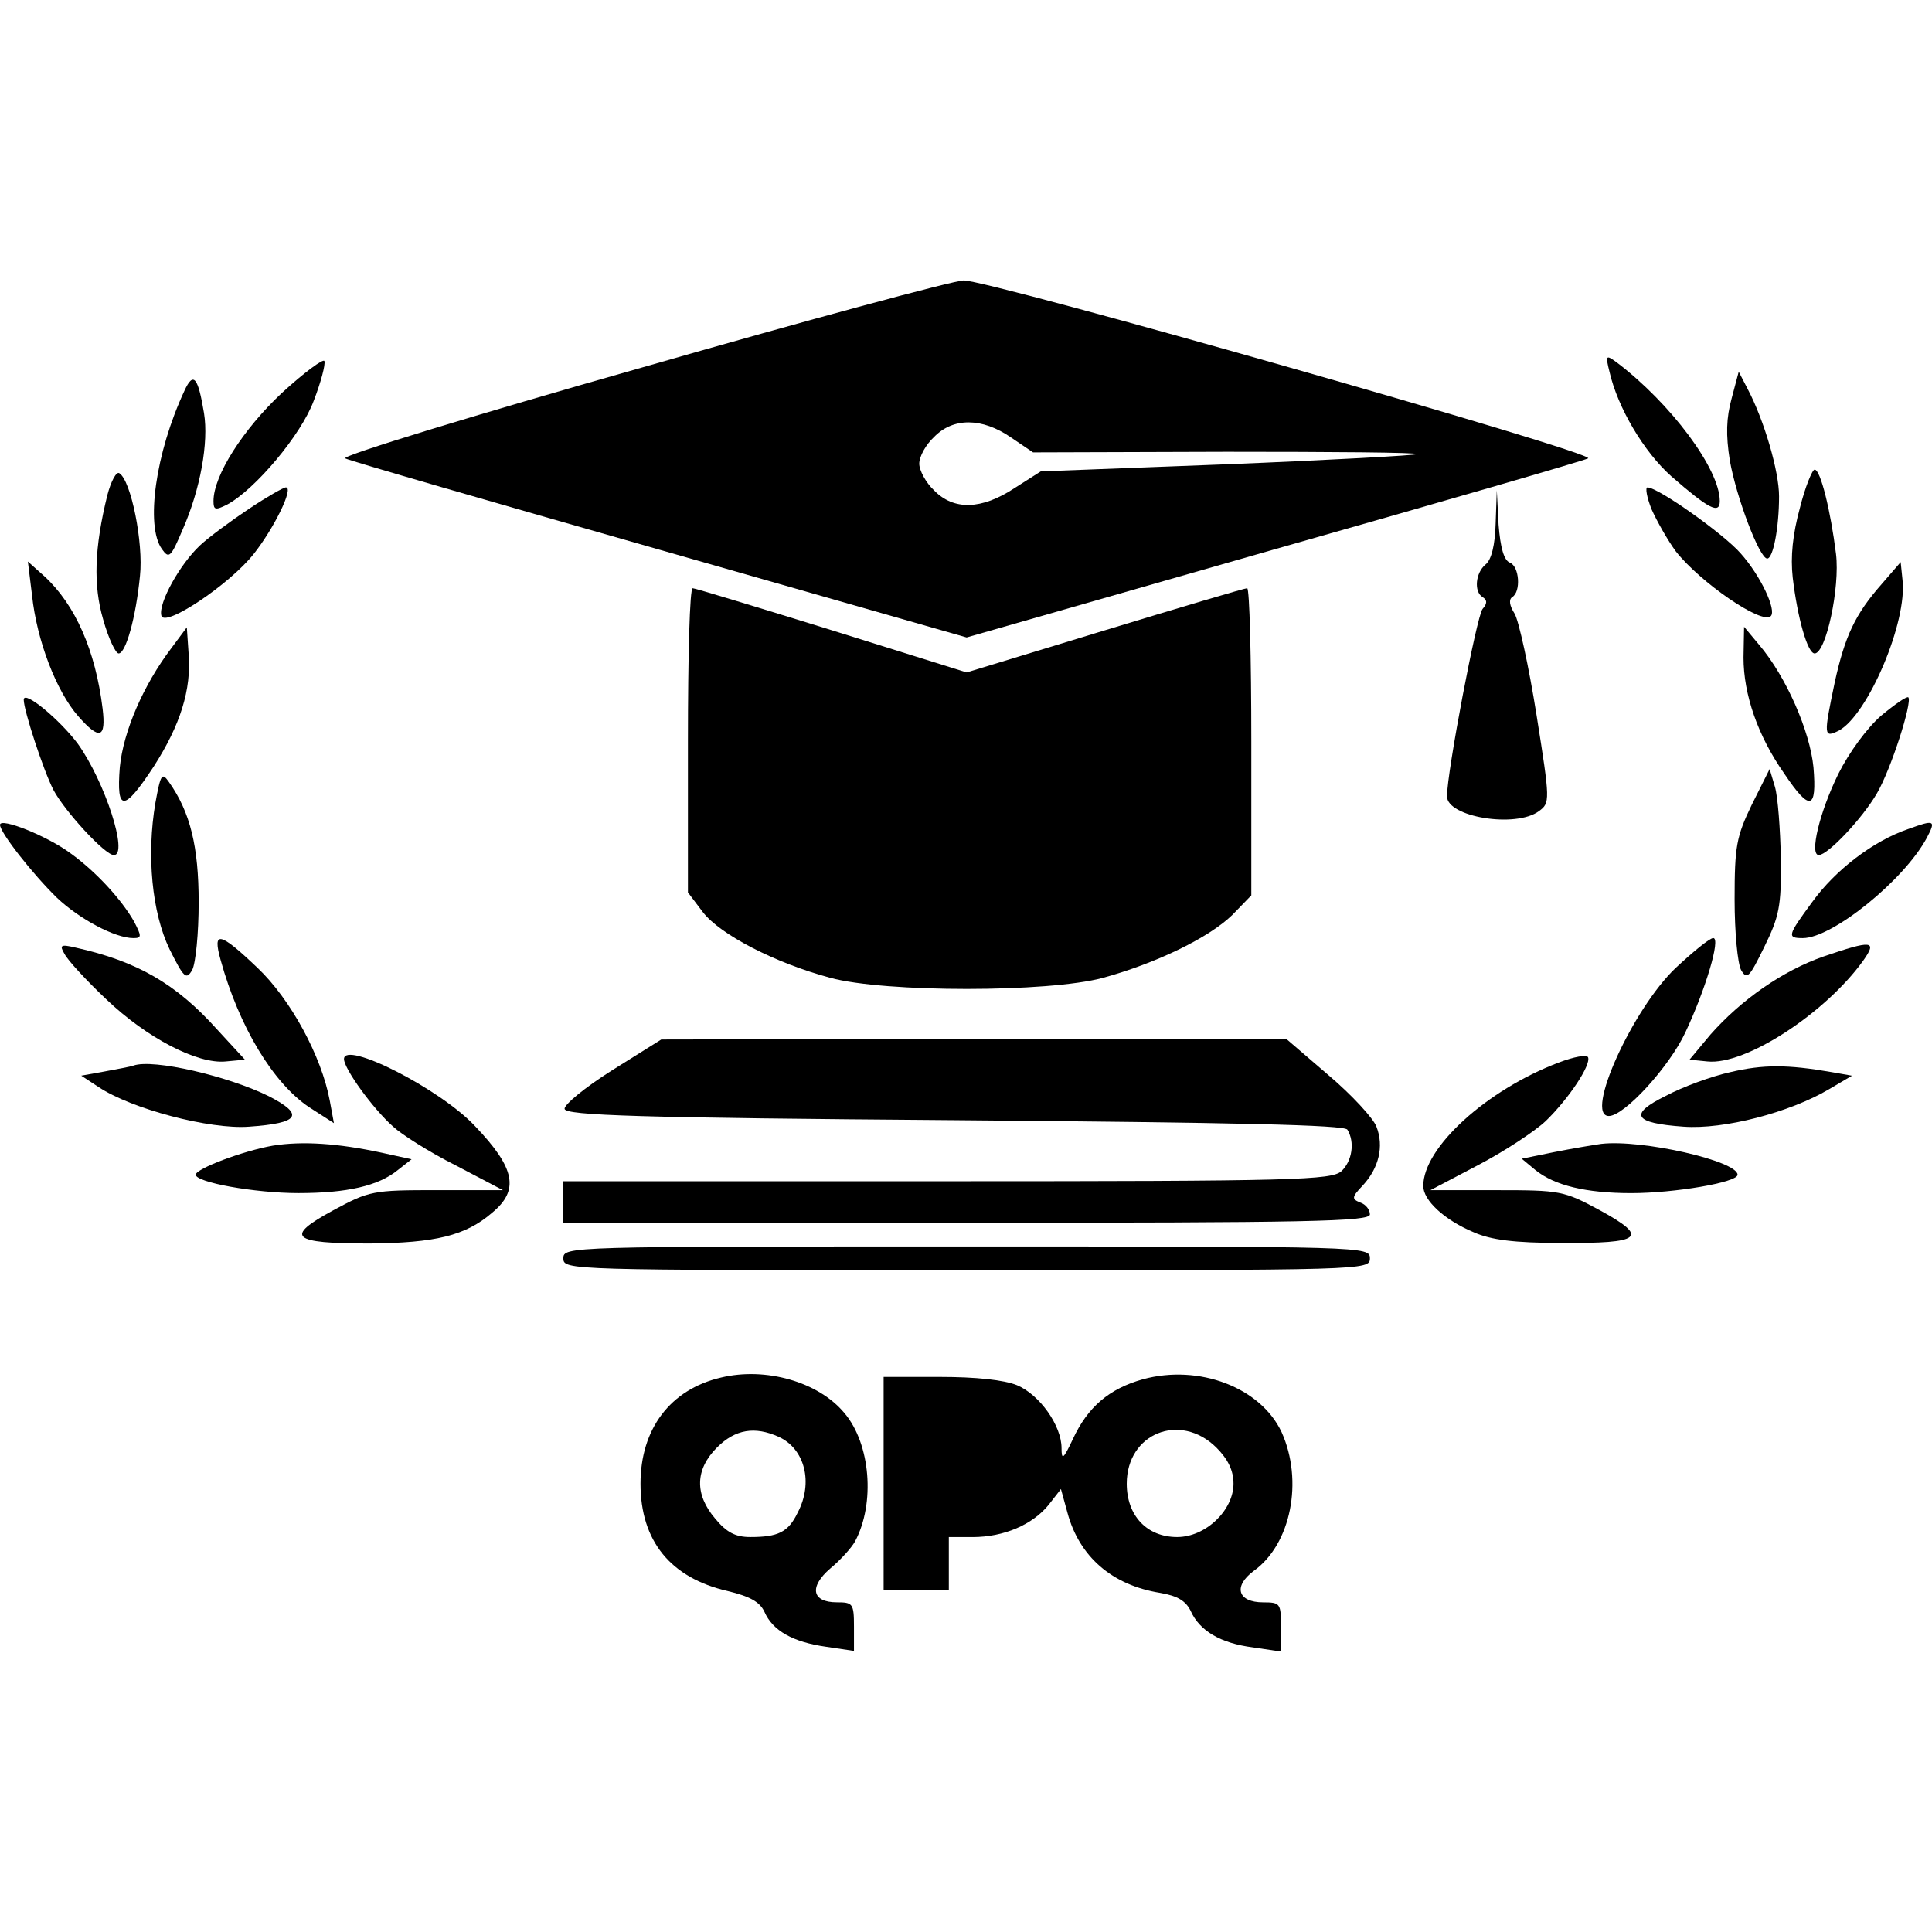 <?xml version="1.0" encoding="utf-8"?>
<!-- Generator: Adobe Illustrator 27.1.0, SVG Export Plug-In . SVG Version: 6.00 Build 0)  -->
<svg version="1.1" id="Layer_1" xmlns="http://www.w3.org/2000/svg" xmlns:xlink="http://www.w3.org/1999/xlink" x="0px" y="0px"
	 viewBox="0 0 512 512" style="enable-background:new 0 0 512 512;" xml:space="preserve">
<g transform="translate(0,500) scale(0.1,-0.1)">
	<path d="M1700.5,4025.8c-443.2-125.7-796.8-234.2-785.8-240.5c11-6.3,386.6-114.7,832.9-242l814.1-232.6l812.5,232.6
		c447.9,127.3,823.5,235.7,834.5,242c23.6,14.1-1588.9,473-1654.9,471.5C2528.7,4256.8,2143.7,4153.1,1700.5,4025.8z M2679.6,3840.4
		l58.1-39.3l512.3,1.6c281.3,0,509.2-1.6,504.5-6.3c-3.1-3.1-229.5-15.7-501.3-26.7l-495-18.9l-69.1-44
		c-88-58.1-161.9-59.7-213.7-6.3c-22,20.4-39.3,53.4-39.3,70.7c0,18.9,17.3,50.3,39.3,70.7
		C2525.6,3893.8,2602.6,3893.8,2679.6,3840.4z"/>
	<path d="M746.5,3958.2c-102.2-95.9-180.7-218.4-180.7-286c0-23.6,4.7-25.1,36.1-9.4c75.4,40.9,196.4,185.4,229.5,275
		c18.9,48.7,31.4,95.9,28.3,105.3C858.1,4051,806.3,4013.2,746.5,3958.2z"/>
	<path d="M4265.3,4014.8c22-95.9,91.2-212.2,163.4-276.6c99-86.4,128.9-102.2,128.9-66c0,84.9-130.4,259.3-273.5,367.7
		C4255.9,4060.4,4254.3,4058.8,4265.3,4014.8z"/>
	<path d="M488.8,3964.5c-77-165-103.7-358.3-59.7-419.6c18.9-26.7,23.6-22,55,51.9c47.1,106.9,69.1,231,56.6,308
		C524.9,4000.7,512.4,4016.4,488.8,3964.5z"/>
	<path d="M4589,3944.1c-14.1-51.9-15.7-95.9-4.7-165c17.3-97.4,78.6-259.3,99-259.3c15.7,0,31.4,81.7,31.4,165
		c0,66-39.3,201.2-83.3,284.5l-23.6,45.6L4589,3944.1z"/>
	<path d="M284.5,3687.9c-34.6-139.9-37.7-238.9-11-330c14.1-50.3,33-89.6,40.9-89.6c18.9,0,45.6,94.3,56.6,205.9
		c9.4,86.4-23.6,253-55,271.9C308.1,3750.8,293.9,3724.1,284.5,3687.9z"/>
	<path d="M4769.8,3653.4c-18.9-69.1-25.1-128.9-18.9-183.9c12.6-106.9,39.3-201.2,58.1-201.2c29.9,0,67.6,174.4,56.6,264
		c-14.1,113.2-40.9,223.2-56.6,223.2C4802.8,3755.5,4783.9,3709.9,4769.8,3653.4z"/>
	<path d="M660.1,3651.8c-47.1-31.4-106.9-75.4-130.4-97.4c-53.4-50.3-110-152.4-102.2-185.4c6.3-34.6,180.7,81.7,245.2,163.4
		c53.4,67.6,106.9,176,84.9,176C751.3,3708.4,707.2,3683.2,660.1,3651.8z"/>
	<path d="M4376.9,3650.2c14.1-31.4,42.4-81.7,64.4-111.6c64.4-81.7,227.9-194.9,251.5-171.3c15.7,15.7-26.7,106.9-80.2,166.6
		c-45.6,51.9-218.4,174.4-246.7,174.4C4359.6,3708.4,4364.3,3681.6,4376.9,3650.2z"/>
	<path d="M3963.6,3612.5c-1.6-56.6-11-95.9-26.7-108.4c-26.7-22-31.4-72.3-7.9-86.4c12.6-7.9,12.6-17.3,0-31.4
		c-15.7-18.9-94.3-432.2-94.3-496.6c0-55,182.3-84.9,243.6-39.3c29.9,22,29.9,26.7-6.3,254.6c-20.4,128.9-47.1,249.9-58.1,268.7
		c-14.1,22-15.7,37.7-6.3,44c23.6,14.1,18.9,81.7-6.3,91.2c-15.7,6.3-25.1,39.3-29.9,100.6l-4.7,91.2L3963.6,3612.5z"/>
	<path d="M84.9,3422.3c12.6-119.4,64.4-254.6,122.6-320.6c56.6-64.4,73.9-58.1,64.4,20.4c-18.9,154-72.3,275-154,350.5l-44,39.3
		L84.9,3422.3z"/>
	<path d="M4986.7,3452.2c-70.7-80.2-97.4-138.3-124.2-259.3c-29.9-143-29.9-149.3,11-128.9c77,42.4,182.3,289.2,168.2,400.8
		l-4.7,45.6L4986.7,3452.2z"/>
	<path d="M1823.1,3037.3V2635l39.3-51.9c45.6-59.7,191.7-135.2,337.9-174.4c144.6-39.3,578.3-39.3,722.9,0
		c143,39.3,281.3,106.9,342.6,166.6l50.3,51.9v407c0,223.2-4.7,407-11,407s-176-50.3-377.2-111.6L2561.7,3218L2205,3329.6
		c-198,61.3-363,111.6-369.3,111.6C1827.8,3441.2,1823.1,3260.5,1823.1,3037.3z"/>
	<path d="M454.2,3282.5c-73.9-97.4-127.3-220-136.7-315.9c-9.4-119.4,11-117.9,89.6,1.6c70.7,110,100.6,204.3,92.7,300.2l-4.7,69.1
		L454.2,3282.5z"/>
	<path d="M4620.5,3257.3c0-97.4,37.7-207.4,108.4-308c67.6-100.6,86.4-95.9,77,17.3c-9.4,95.9-72.3,240.5-144.6,325.3L4622,3339
		L4620.5,3257.3z"/>
	<path d="M62.9,3145.7c0-28.3,51.9-187,78.6-238.9c29.9-56.6,136.7-172.9,160.3-172.9c39.3,0-23.6,194.9-95.9,295.5
		C158.8,3092.3,62.9,3172.5,62.9,3145.7z"/>
	<path d="M4985.1,3103.3c-37.7-33-84.9-97.4-113.2-154c-50.3-102.2-77-215.3-51.9-215.3c23.6,0,114.7,95.9,154,163.4
		c37.7,64.4,94.3,242,83.3,254.6C5052.7,3155.2,5021.2,3133.2,4985.1,3103.3z"/>
	<path d="M411.8,2872.3c-23.6-138.3-9.4-290.7,37.7-388.2c37.7-75.4,44-81.7,59.7-55c9.4,17.3,17.3,97.4,17.3,179.2
		c0,147.7-22,238.9-78.6,319C429.1,2954,425.9,2949.3,411.8,2872.3z"/>
	<path d="M4642.5,2867.6c-40.9-84.9-45.6-110-45.6-251.5c0-86.4,7.9-169.7,17.3-187c15.7-26.7,22-18.9,61.3,61.3
		s45.6,106.9,44,234.2c-1.6,78.6-7.9,163.4-15.7,190.2l-14.1,47.1L4642.5,2867.6z"/>
	<path d="M0,2814.1c0-20.4,86.4-130.4,150.9-193.3c59.7-56.6,154-106.9,202.7-106.9c22,0,22,4.7,1.6,44
		c-33,58.1-100.6,132-168.2,180.7C125.8,2784.3,0,2834.6,0,2814.1z"/>
	<path d="M5057.4,2803.1c-92.7-31.4-193.3-108.4-254.6-193.3c-66-89.6-67.6-95.9-25.1-95.9c78.6,0,268.7,154,328.5,265.6
		C5131.2,2826.7,5126.5,2828.3,5057.4,2803.1z"/>
	<path d="M584.7,2455.8c48.7-176,138.3-325.3,234.2-389.8l66-42.4l-11,59.7c-22,117.9-103.7,268.7-191.7,352
		C581.5,2531.3,562.7,2534.4,584.7,2455.8z"/>
	<path d="M4441.3,2435.4c-114.7-108.4-243.6-392.9-177.6-392.9c40.9,0,160.3,130.4,202.7,221.6c53.4,113.2,94.3,249.9,73.9,249.9
		C4530.9,2514,4486.9,2477.8,4441.3,2435.4z"/>
	<path d="M171.3,2471.5c7.9-15.7,56.6-69.1,110-119.4c106.9-102.2,242-172.9,317.5-165l50.3,4.7l-73.9,80.2
		c-108.4,121-212.2,180.7-375.6,216.9C160.3,2498.2,157.2,2495.1,171.3,2471.5z"/>
	<path d="M4832.6,2465.2c-108.4-37.7-218.4-114.7-300.2-207.4l-55-66l47.1-4.7c100.6-11,312.7,127.3,413.3,267.2
		C4975.6,2507.7,4961.5,2509.2,4832.6,2465.2z"/>
	<path d="M1621.9,2163.5c-72.3-45.6-127.3-91.2-125.7-102.2c3.1-17.3,194.9-23.6,1034.1-29.9c751.2-6.3,1032.5-12.6,1040.4-25.1
		c20.4-33,12.6-83.3-15.7-110c-26.7-23.6-122.6-26.7-1045.1-26.7H1493v-55v-55h1068.7c903.7,0,1068.7,3.1,1068.7,22
		c0,12.6-11,26.7-25.1,31.4c-23.6,9.4-23.6,14.1,6.3,45.6c42.4,45.6,56.6,103.7,36.1,155.6c-7.9,22-66,84.9-127.3,136.7l-111.6,95.9
		h-828.2l-828.2-1.6L1621.9,2163.5z"/>
	<path d="M911.6,2193.4c0-25.1,75.4-130.4,130.4-179.2c22-20.4,95.9-67.6,165-102.2l125.7-66h-176c-168.2,0-177.6-1.6-273.5-53.4
		c-130.4-70.7-111.6-88,95.9-88c174.4,1.6,254.6,20.4,325.3,81.7c72.3,59.7,61.3,117.9-45.6,229.5
		C1166.1,2114.8,911.6,2243.7,911.6,2193.4z"/>
	<path d="M4130.1,2183.9c-190.2-72.3-358.3-224.7-358.3-326.9c0-37.7,55-89.6,133.6-122.6c45.6-20.4,108.4-28.3,231-28.3
		c215.3-1.6,235.7,14.1,103.7,86.4c-95.9,51.9-105.3,53.4-273.5,53.4h-176l125.7,66c69.1,36.1,150.9,89.6,180.7,117.9
		c61.3,59.7,119.4,147.7,111.6,168.2C4205.6,2205.9,4171,2199.6,4130.1,2183.9z"/>
	<path d="M353.6,2176.1c-7.9-3.1-44-9.4-77-15.7l-61.3-11l45.6-29.9c86.4-58.1,295.5-113.2,399.2-105.3
		c133.6,9.4,147.7,31.4,53.4,80.2C606.7,2147.8,405.5,2194.9,353.6,2176.1z"/>
	<path d="M4585.9,2158.8c-50.3-11-127.3-39.3-171.3-62.9c-99-48.7-86.4-72.3,47.1-81.7c106.9-7.9,281.3,37.7,385,99l61.3,36.1
		l-53.4,9.4C4736.8,2179.2,4672.3,2179.2,4585.9,2158.8z"/>
	<path d="M723,1963.9c-80.2-14.1-204.3-61.3-204.3-77c0-20.4,157.2-48.7,271.9-48.7c128.9,0,212.2,18.9,264,61.3l36.1,28.3
		l-78.6,17.3C895.8,1970.2,801.5,1976.5,723,1963.9z"/>
	<path d="M4243.3,1968.6c-22-3.1-78.6-12.6-125.7-22l-84.9-17.3l36.1-29.9c50.3-40.9,133.6-61.3,254.6-61.3
		c113.2,0,281.3,28.3,281.3,48.7C4604.8,1923.1,4351.7,1981.2,4243.3,1968.6z"/>
	<path d="M1493,1665.3c0-31.4,11-31.4,1068.7-31.4s1068.7,0,1068.7,31.4c0,31.4-11,31.4-1068.7,31.4S1493,1696.7,1493,1665.3z"/>
	<path d="M1911.1,1349.4c-135.2-31.4-213.7-136.7-213.7-281.3c0-152.4,80.2-249.9,231-284.5c58.1-14.1,84.9-28.3,97.4-55
		c22-50.3,75.4-80.2,163.4-92.7l73.9-11v64.4c0,61.3-3.1,64.4-45.6,64.4c-66,0-73.9,40.9-17.3,89.6c26.7,22,56.6,55,66,72.3
		c53.4,100.6,40.9,257.7-28.3,339.5C2168.8,1338.4,2028.9,1377.7,1911.1,1349.4z M2063.5,1192.3c69.1-31.4,92.7-121,50.3-201.2
		c-25.1-51.9-51.9-64.4-125.7-64.4c-39.3,0-62.9,12.6-92.7,48.7c-55,64.4-53.4,130.4,4.7,188.6
		C1948.8,1212.7,2000.7,1220.6,2063.5,1192.3z"/>
	<path d="M3028.5,1344.7c-89.6-25.1-146.2-73.9-185.4-158.7c-25.1-53.4-29.9-56.6-29.9-23.6c0,59.7-58.1,141.4-117.9,166.6
		c-34.6,14.1-108.4,22-204.3,22h-149.3v-282.9V785.2h86.4h86.4v70.7v70.7h62.9c83.3,0,158.7,33,201.2,84.9l33,42.4l17.3-62.9
		c31.4-116.3,117.9-191.7,245.2-212.2c47.1-7.9,69.1-22,81.7-48.7c23.6-51.9,78.6-84.9,165-95.9l73.9-11v66
		c0,61.3-1.6,64.4-47.1,64.4c-67.6,0-80.2,42.4-25.1,83.3c99,70.7,132,238.9,73.9,367.7C3341.2,1322.7,3177.8,1385.6,3028.5,1344.7z
		 M3223.3,1164c31.4-31.4,45.6-61.3,45.6-95.9c0-70.7-73.9-141.4-149.3-141.4c-80.2,0-133.6,56.6-133.6,141.4
		C2986,1201.7,3127.5,1258.3,3223.3,1164z"/>
</g>
</svg>
